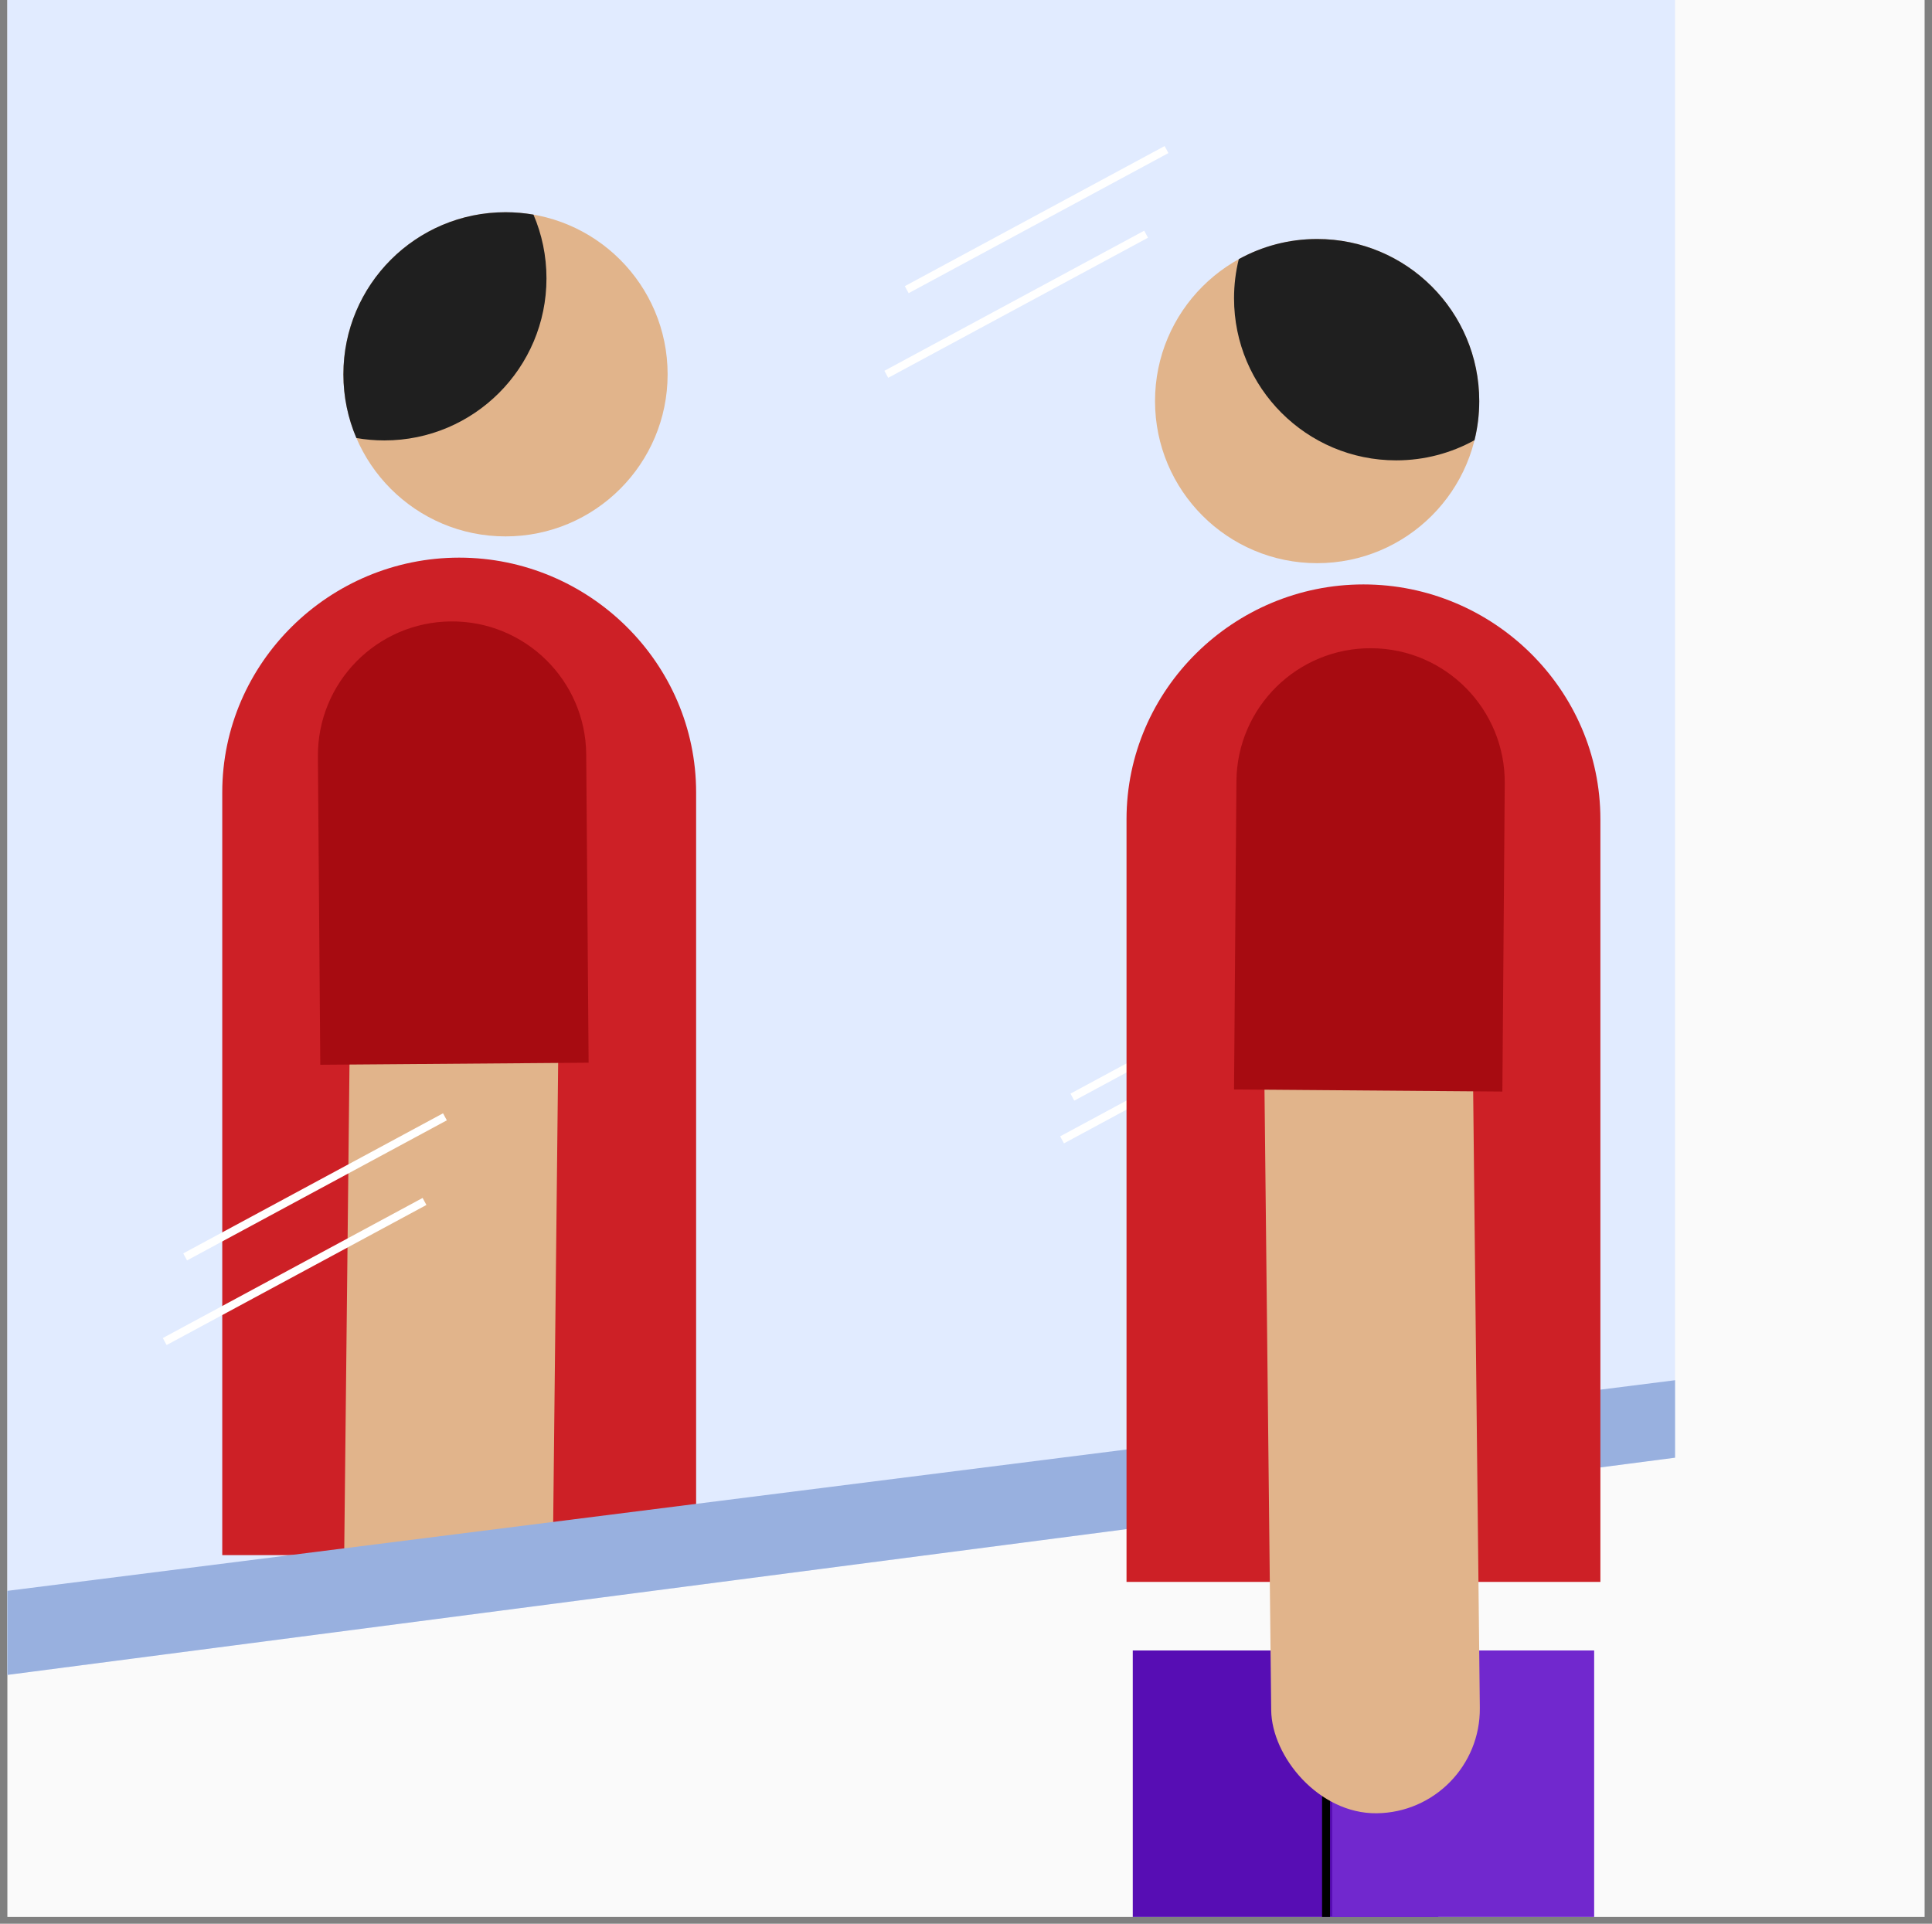 <svg width="242" height="241" viewBox="0 0 242 241" fill="none" xmlns="http://www.w3.org/2000/svg">
<rect x="0" y="0" width="242" height="241" fill="#808080" stroke="none"/>
<g clip-path="url(#clip0_6322_98511)">
<rect width="240.151" height="240.151" transform="translate(0.924)" fill="#FAFAFA"/>
<path d="M209.814 182.614V0H-8.82V211.095L209.814 182.614Z" fill="#E1EBFF"/>
<circle r="20.306" transform="matrix(-1 0 0 1 63.319 46.892)" fill="#E1B48B"/>
<path fill-rule="evenodd" clip-rule="evenodd" d="M66.822 26.887C65.684 26.689 64.513 26.586 63.319 26.586C52.104 26.586 43.013 35.677 43.013 46.892C43.013 49.725 43.593 52.424 44.642 54.874C45.78 55.072 46.951 55.175 48.145 55.175C59.36 55.175 68.451 46.084 68.451 34.869C68.451 32.035 67.871 29.337 66.822 26.887Z" fill="#1F1F1F"/>
<path d="M87.195 99.271C87.195 83.027 73.761 69.859 57.518 69.859V69.859C41.274 69.859 27.84 83.027 27.84 99.271V194.818H87.195V99.271Z" fill="#CD2026"/>
<path d="M43.074 198.365L69.206 198.648L70.069 118.821C70.147 111.605 64.36 105.692 57.144 105.614V105.614C49.928 105.536 44.015 111.323 43.937 118.539L43.074 198.365Z" fill="#E1B48B"/>
<path d="M73.43 94.526C73.359 85.245 65.777 77.779 56.495 77.85V77.85C47.214 77.922 39.748 85.504 39.82 94.785L40.118 133.39L73.728 133.131L73.43 94.526Z" fill="#A70B11"/>
<path d="M149.455 133.94L133.032 142.798" stroke="white"/>
<path d="M150.746 128.589L134.323 137.446" stroke="white"/>
<path d="M209.814 182.614V172.909L-8.82 200.527V211.095L209.814 182.614Z" fill="#98B0DF"/>
<rect x="141.889" y="206.764" width="38.269" height="162.446" fill="#570DB4"/>
<rect x="166.881" y="206.764" width="32.802" height="162.446" fill="#7128CE"/>
<circle cx="164.983" cy="50.247" r="20.306" fill="#E1B48B"/>
<path fill-rule="evenodd" clip-rule="evenodd" d="M155.169 32.466C158.078 30.857 161.424 29.941 164.983 29.941C176.198 29.941 185.289 39.033 185.289 50.247C185.289 51.936 185.083 53.578 184.694 55.147C181.785 56.756 178.44 57.672 174.88 57.672C163.665 57.672 154.574 48.58 154.574 37.366C154.574 35.677 154.781 34.035 155.169 32.466Z" fill="#1F1F1F"/>
<path d="M141.107 102.626C141.107 86.383 154.542 73.215 170.785 73.215V73.215C187.029 73.215 200.463 86.383 200.463 102.626V198.173H141.107V102.626Z" fill="#CD2026"/>
<path d="M166.1 207.545V366.867" stroke="black"/>
<rect x="185.502" y="227.018" width="26.134" height="118.196" rx="13.067" transform="rotate(179.381 185.502 227.018)" fill="#E1B48B"/>
<path d="M154.872 97.882C154.944 88.6 162.526 81.134 171.807 81.206V81.206C181.089 81.278 188.555 88.859 188.483 98.141L188.185 136.745L154.574 136.486L154.872 97.882Z" fill="#A70B11"/>
<path d="M143.559 29.341L111.017 46.892" stroke="white"/>
<path d="M146.117 18.737L113.575 36.288" stroke="white"/>
<path d="M53.174 150.514L20.632 168.064" stroke="white"/>
<path d="M55.732 139.91L23.19 157.461" stroke="white"/>
</g>
<defs>
<clipPath id="clip0_6322_98511">
<rect width="240.151" height="240.151" fill="white" transform="translate(0.924)"/>
</clipPath>
</defs>
</svg>
